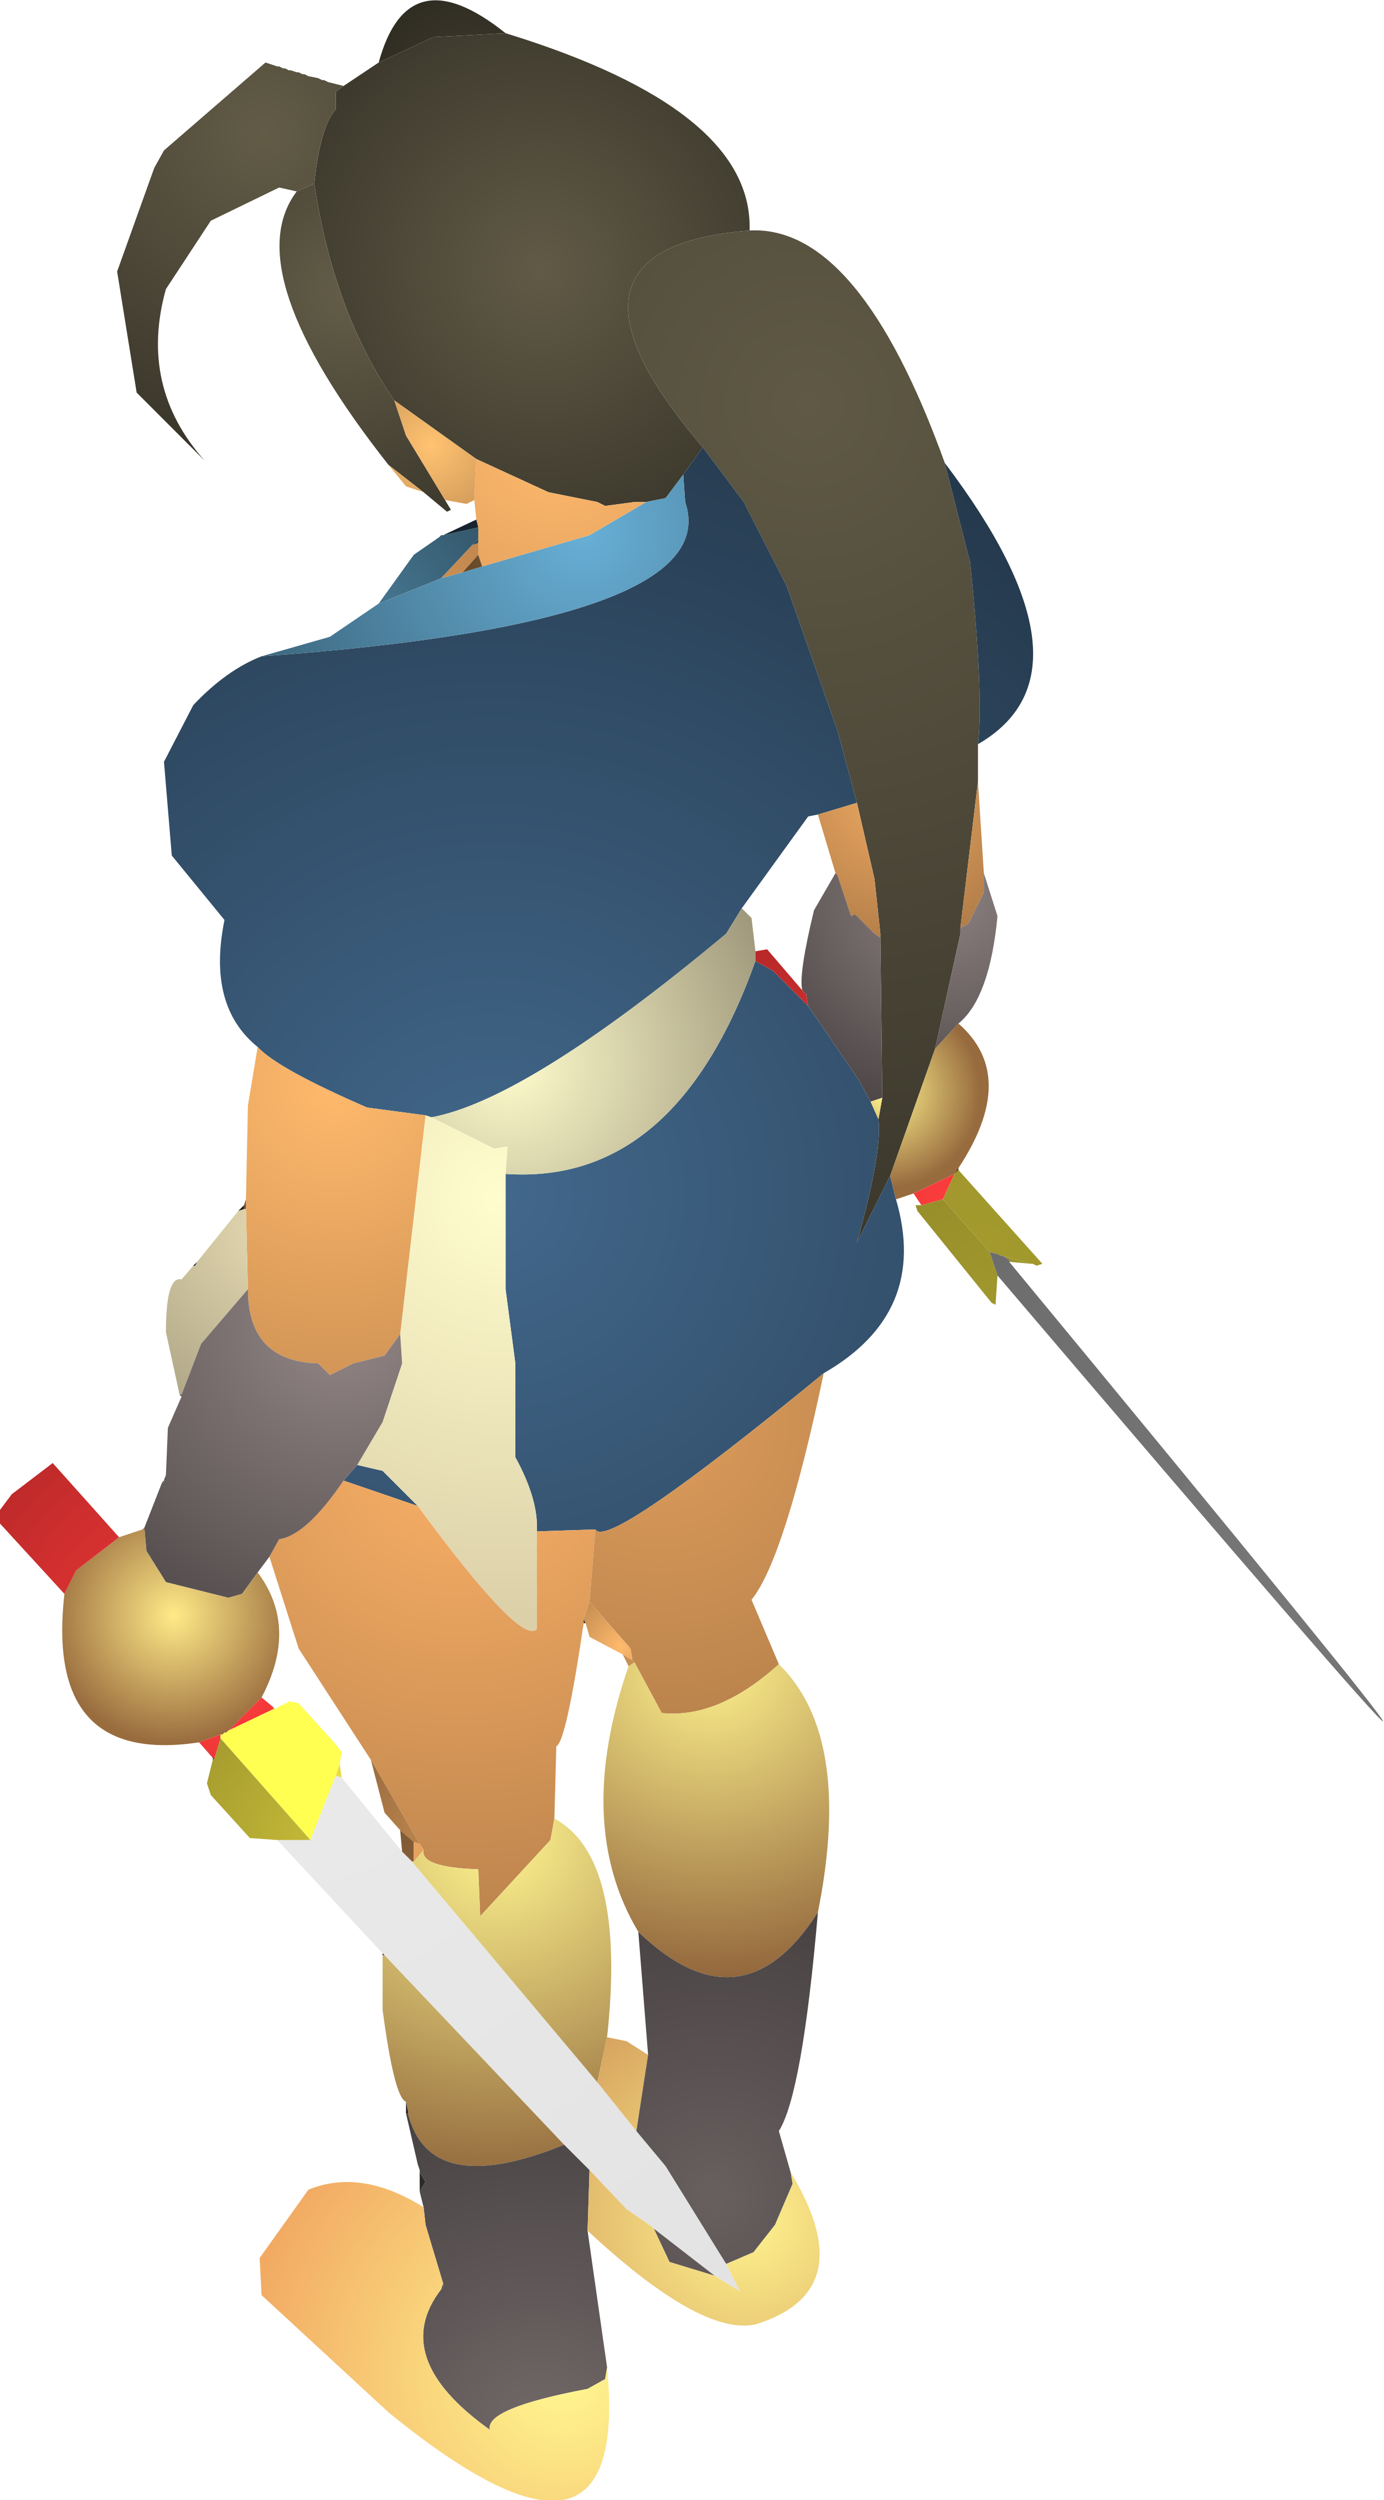 <?xml version="1.0" encoding="UTF-8" standalone="no"?>
<svg xmlns:ffdec="https://www.free-decompiler.com/flash" xmlns:xlink="http://www.w3.org/1999/xlink" ffdec:objectType="shape" height="64.0px" width="35.45px" xmlns="http://www.w3.org/2000/svg">
  <g transform="matrix(1.0, 0.0, 0.0, 1.0, 14.3, 57.0)">
    <path d="M-4.6 -55.4 Q-3.85 -58.15 -1.35 -56.15 L-3.2 -56.05 -4.6 -55.4" fill="url(#gradient0)" fill-rule="evenodd" stroke="none"/>
    <path d="M-5.5 -54.8 L-4.6 -55.4 -3.2 -56.05 -1.35 -56.15 Q5.0 -54.2 4.9 -51.1 -0.65 -50.65 3.7 -45.55 L3.2 -44.85 2.75 -44.25 2.25 -44.15 1.95 -44.15 1.2 -44.05 1.0 -44.15 -0.25 -44.4 -2.1 -45.25 -4.2 -46.75 Q-5.75 -49.0 -6.25 -52.3 -6.1 -53.75 -5.7 -54.2 L-5.7 -54.65 -5.5 -54.8" fill="url(#gradient1)" fill-rule="evenodd" stroke="none"/>
    <path d="M4.9 -51.1 Q7.7 -51.25 9.9 -45.15 L10.55 -42.6 Q10.9 -39.15 10.75 -37.95 L10.75 -37.0 10.3 -33.25 10.3 -33.1 9.65 -30.15 8.5 -26.9 7.65 -25.2 Q8.3 -27.5 8.2 -28.35 L8.3 -28.9 8.25 -33.0 8.25 -33.1 8.1 -34.5 7.65 -36.45 7.15 -38.3 5.85 -42.0 4.75 -44.15 3.7 -45.55 Q-0.65 -50.65 4.9 -51.1" fill="url(#gradient2)" fill-rule="evenodd" stroke="none"/>
    <path d="M9.9 -45.15 Q13.95 -39.8 10.75 -37.95 10.9 -39.15 10.55 -42.6 L9.9 -45.15 M8.65 -26.3 Q9.5 -23.4 6.8 -21.85 1.25 -17.3 0.95 -17.85 L-0.55 -17.8 Q-0.5 -18.6 -1.1 -19.7 L-1.1 -22.1 -1.35 -24.0 -1.35 -26.95 Q3.0 -26.65 5.05 -32.4 L5.5 -32.15 6.4 -31.25 7.7 -29.35 8.0 -28.8 8.2 -28.35 Q8.3 -27.5 7.65 -25.2 L8.5 -26.9 8.65 -26.3 M-7.7 -30.2 Q-9.0 -31.25 -8.55 -33.45 L-9.9 -35.1 -10.1 -37.5 -9.35 -38.95 Q-8.5 -39.85 -7.6 -40.2 4.3 -41.05 3.25 -44.15 L3.2 -44.85 3.7 -45.55 4.75 -44.15 5.85 -42.0 7.15 -38.3 7.65 -36.45 6.65 -36.15 6.4 -36.1 4.7 -33.75 4.3 -33.1 Q-0.8 -28.85 -3.25 -28.4 L-3.4 -28.45 -4.9 -28.65 Q-7.2 -29.65 -7.7 -30.2 M-4.2 -35.2 L-2.2 -35.3 -4.2 -35.2 M-5.15 -19.5 L-4.5 -19.35 -3.6 -18.45 -5.5 -19.1 -5.15 -19.5" fill="url(#gradient3)" fill-rule="evenodd" stroke="none"/>
    <path d="M-6.7 -52.1 L-7.15 -52.2 -8.9 -51.35 -10.05 -49.6 Q-10.75 -47.1 -9.05 -45.2 L-10.8 -46.95 -11.3 -50.05 -10.35 -52.7 -10.1 -53.15 -7.5 -55.4 -7.2 -55.3 -7.15 -55.3 -7.05 -55.25 -7.0 -55.25 -6.9 -55.2 -6.85 -55.2 -6.7 -55.15 -6.65 -55.15 -6.55 -55.1 -6.5 -55.1 -6.4 -55.05 -6.15 -55.0 -6.05 -54.95 -6.0 -54.95 -5.9 -54.9 -5.5 -54.8 -5.7 -54.65 -5.7 -54.2 Q-6.1 -53.75 -6.25 -52.3 L-6.7 -52.1" fill="url(#gradient4)" fill-rule="evenodd" stroke="none"/>
    <path d="M-2.9 -44.2 L-2.75 -43.95 -2.85 -43.9 -3.45 -44.4 -4.35 -45.1 Q-8.25 -50.05 -6.7 -52.1 L-6.25 -52.3 Q-5.75 -49.0 -4.2 -46.75 L-3.9 -45.85 -2.9 -44.2" fill="url(#gradient5)" fill-rule="evenodd" stroke="none"/>
    <path d="M-2.15 -44.2 L-2.35 -44.1 -2.9 -44.2 -3.9 -45.85 -4.2 -46.75 -2.1 -45.25 -2.15 -44.2 M-3.45 -44.4 L-3.9 -44.55 -4.35 -45.1 -3.45 -44.4" fill="url(#gradient6)" fill-rule="evenodd" stroke="none"/>
    <path d="M-7.6 -40.2 L-5.85 -40.7 -4.6 -41.55 -3.0 -42.2 -2.45 -42.35 -1.95 -42.5 0.8 -43.3 2.25 -44.15 2.75 -44.25 3.2 -44.85 3.25 -44.15 Q4.3 -41.05 -7.6 -40.2" fill="url(#gradient7)" fill-rule="evenodd" stroke="none"/>
    <path d="M-2.1 -43.7 L-2.15 -44.2 -2.1 -45.25 -0.25 -44.4 1.0 -44.15 1.2 -44.05 1.95 -44.15 2.25 -44.15 0.8 -43.3 -1.95 -42.5 -2.05 -42.8 -2.05 -43.1 -2.05 -43.2 -2.05 -43.5 -2.1 -43.7" fill="url(#gradient8)" fill-rule="evenodd" stroke="none"/>
    <path d="M-4.6 -41.55 L-3.7 -42.8 -3.05 -43.25 -3.0 -43.3 -2.95 -43.3 -2.05 -43.5 -2.05 -43.2 -2.2 -43.05 -3.0 -42.2 -4.6 -41.55" fill="url(#gradient9)" fill-rule="evenodd" stroke="none"/>
    <path d="M-2.05 -42.8 L-2.45 -42.35 -3.0 -42.2 -2.2 -43.05 -2.05 -43.1 -2.05 -42.8" fill="url(#gradient10)" fill-rule="evenodd" stroke="none"/>
    <path d="M-2.05 -42.8 L-1.95 -42.5 -2.45 -42.35 -2.05 -42.8" fill="url(#gradient11)" fill-rule="evenodd" stroke="none"/>
    <path d="M10.75 -37.0 L10.9 -34.65 10.9 -34.15 10.5 -33.35 10.3 -33.25 10.75 -37.0 M7.65 -36.45 L8.1 -34.5 8.25 -33.1 8.25 -33.0 8.1 -33.1 7.6 -33.6 7.5 -33.55 7.15 -34.6 7.1 -34.65 6.65 -36.15 7.65 -36.45" fill="url(#gradient12)" fill-rule="evenodd" stroke="none"/>
    <path d="M-3.25 -28.4 Q-0.8 -28.85 4.3 -33.1 L4.7 -33.75 4.95 -33.5 5.05 -32.65 5.05 -32.4 Q3.0 -26.65 -1.35 -26.95 L-1.3 -27.65 -1.65 -27.6 -3.25 -28.4" fill="url(#gradient13)" fill-rule="evenodd" stroke="none"/>
    <path d="M-3.25 -28.4 L-1.65 -27.6 -1.3 -27.65 -1.35 -26.95 -1.35 -24.0 -1.1 -22.1 -1.1 -19.7 Q-0.5 -18.6 -0.55 -17.8 L-0.55 -15.3 Q-0.95 -14.85 -3.6 -18.45 L-4.5 -19.35 -5.15 -19.5 -4.5 -20.6 -4.0 -22.1 -4.05 -22.85 -3.4 -28.45 -3.25 -28.4" fill="url(#gradient14)" fill-rule="evenodd" stroke="none"/>
    <path d="M-8.0 -26.3 L-7.95 -28.7 -7.7 -30.2 Q-7.2 -29.65 -4.9 -28.65 L-3.4 -28.45 -4.05 -22.85 -4.45 -22.3 -5.25 -22.1 -5.85 -21.8 -6.15 -22.1 Q-7.95 -22.15 -7.95 -24.0 L-8.0 -26.05 -8.0 -26.3" fill="url(#gradient15)" fill-rule="evenodd" stroke="none"/>
    <path d="M-2.95 -43.3 L-2.1 -43.7 -2.05 -43.5 -2.95 -43.3" fill="url(#gradient16)" fill-rule="evenodd" stroke="none"/>
    <path d="M-2.05 -43.1 L-2.2 -43.05 -2.05 -43.2 -2.05 -43.1" fill="url(#gradient17)" fill-rule="evenodd" stroke="none"/>
    <path d="M10.9 -34.65 L11.25 -33.55 Q11.05 -31.45 10.25 -30.8 L9.65 -30.15 10.3 -33.1 10.3 -33.25 10.5 -33.35 10.9 -34.15 10.9 -34.65 M8.25 -33.0 L8.3 -28.9 8.0 -28.8 7.7 -29.35 6.4 -31.25 6.35 -31.55 6.25 -31.65 Q6.15 -32.05 6.55 -33.7 L7.1 -34.65 7.15 -34.6 7.5 -33.55 7.6 -33.6 8.1 -33.1 8.25 -33.0" fill="url(#gradient18)" fill-rule="evenodd" stroke="none"/>
    <path d="M10.25 -30.8 Q11.8 -29.45 10.25 -27.1 L10.15 -26.95 9.1 -26.45 8.65 -26.3 8.5 -26.9 9.65 -30.15 10.25 -30.8 M8.3 -28.9 L8.2 -28.35 8.0 -28.8 8.3 -28.9" fill="url(#gradient19)" fill-rule="evenodd" stroke="none"/>
    <path d="M7.1 -34.65 L7.15 -34.6 7.1 -34.65" fill="url(#gradient20)" fill-rule="evenodd" stroke="none"/>
    <path d="M9.3 -26.15 L9.1 -26.45 10.15 -26.95 9.85 -26.3 9.3 -26.15 M5.05 -32.4 L5.05 -32.65 5.35 -32.7 6.25 -31.65 6.35 -31.55 6.4 -31.25 5.5 -32.15 5.05 -32.4" fill="url(#gradient21)" fill-rule="evenodd" stroke="none"/>
    <path d="M-4.2 -35.2 L-2.2 -35.3 -4.2 -35.2" fill="url(#gradient22)" fill-rule="evenodd" stroke="none"/>
    <path d="M-8.05 -26.15 L-8.0 -26.3 -8.0 -26.05 -8.05 -26.05 -8.05 -26.15" fill="url(#gradient23)" fill-rule="evenodd" stroke="none"/>
    <path d="M-9.35 -24.6 L-9.25 -24.7 -9.3 -24.6 -9.35 -24.6 M-8.2 -26.0 L-8.05 -26.15 -8.05 -26.05 -8.2 -26.0" fill="url(#gradient24)" fill-rule="evenodd" stroke="none"/>
    <path d="M-9.7 -21.3 L-10.05 -22.9 Q-10.05 -24.35 -9.65 -24.25 L-9.35 -24.6 -9.3 -24.6 -9.25 -24.7 -8.2 -26.0 -8.05 -26.05 -8.0 -26.05 -7.95 -24.0 -9.15 -22.6 -9.65 -21.3 -9.7 -21.3" fill="url(#gradient25)" fill-rule="evenodd" stroke="none"/>
    <path d="M10.25 -27.1 L10.25 -27.05 10.15 -26.95 10.25 -27.1" fill="url(#gradient26)" fill-rule="evenodd" stroke="none"/>
    <path d="M10.25 -27.05 L12.4 -24.65 12.25 -24.6 12.15 -24.65 12.1 -24.65 11.4 -24.85 11.35 -24.85 11.25 -24.9 11.05 -24.95 9.85 -26.3 10.15 -26.95 10.25 -27.05" fill="url(#gradient27)" fill-rule="evenodd" stroke="none"/>
    <path d="M-3.6 -18.45 Q-0.95 -14.85 -0.55 -15.3 L-0.55 -17.8 0.95 -17.85 0.8 -16.0 0.65 -15.55 0.65 -15.45 Q0.2 -12.4 -0.05 -12.3 L-0.1 -10.45 -0.2 -9.9 -2.0 -7.95 -2.05 -9.15 Q-3.55 -9.2 -3.45 -9.65 L-3.55 -9.8 -4.8 -11.95 -6.65 -14.8 -7.4 -17.15 -7.15 -17.6 Q-6.45 -17.7 -5.5 -19.1 L-3.6 -18.45" fill="url(#gradient28)" fill-rule="evenodd" stroke="none"/>
    <path d="M6.8 -21.85 Q5.8 -17.1 4.95 -16.05 L5.65 -14.4 Q4.1 -13.0 2.65 -13.15 L1.95 -14.45 1.9 -14.5 1.85 -14.8 0.8 -16.0 0.95 -17.85 Q1.25 -17.3 6.8 -21.85" fill="url(#gradient29)" fill-rule="evenodd" stroke="none"/>
    <path d="M0.8 -16.0 L1.85 -14.8 1.9 -14.5 1.65 -14.65 0.8 -15.1 0.7 -15.45 0.65 -15.55 0.8 -16.0" fill="url(#gradient30)" fill-rule="evenodd" stroke="none"/>
    <path d="M0.65 -15.55 L0.7 -15.45 0.65 -15.45 0.65 -15.55" fill="url(#gradient31)" fill-rule="evenodd" stroke="none"/>
    <path d="M12.1 -24.65 L11.55 -24.7 11.55 -24.75 11.4 -24.85 12.1 -24.65 M11.25 -24.35 L11.2 -23.6 11.1 -23.65 9.2 -26.0 9.15 -26.15 9.3 -26.15 9.85 -26.3 11.05 -24.95 11.25 -24.35" fill="url(#gradient32)" fill-rule="evenodd" stroke="none"/>
    <path d="M11.55 -24.7 Q30.85 -1.35 11.25 -24.35 L11.05 -24.95 11.25 -24.9 11.35 -24.85 11.4 -24.85 11.55 -24.75 11.55 -24.7" fill="url(#gradient33)" fill-rule="evenodd" stroke="none"/>
    <path d="M-10.15 -19.05 L-10.1 -19.1 -10.05 -19.25 -10.05 -19.1 -10.1 -19.1 -10.1 -19.05 -10.15 -19.05 M-9.65 -21.25 L-9.7 -21.3 -9.65 -21.3 -9.65 -21.25" fill="url(#gradient34)" fill-rule="evenodd" stroke="none"/>
    <path d="M-10.6 -17.9 L-10.15 -19.05 -10.1 -19.05 -10.1 -19.1 -10.05 -19.1 -10.05 -19.25 -10.0 -20.45 -9.65 -21.25 -9.65 -21.3 -9.15 -22.6 -7.95 -24.0 Q-7.95 -22.15 -6.15 -22.1 L-5.85 -21.8 -5.25 -22.1 -4.45 -22.3 -4.05 -22.85 -4.0 -22.1 -4.5 -20.6 -5.15 -19.5 -5.5 -19.1 Q-6.45 -17.7 -7.15 -17.6 L-7.4 -17.15 -7.7 -16.75 -8.1 -16.2 -8.45 -16.1 -10.05 -16.5 -10.55 -17.3 -10.6 -17.85 -10.6 -17.9" fill="url(#gradient35)" fill-rule="evenodd" stroke="none"/>
    <path d="M-9.2 -12.4 Q-13.15 -11.8 -12.65 -16.2 L-12.35 -16.8 -11.25 -17.65 -10.65 -17.85 -10.6 -17.85 -10.55 -17.3 -10.05 -16.5 -8.45 -16.1 -8.1 -16.2 -7.7 -16.75 Q-6.65 -15.35 -7.6 -13.55 L-8.45 -12.7 -8.5 -12.65 -8.55 -12.65 -8.6 -12.6 -8.65 -12.6 -9.2 -12.4" fill="url(#gradient36)" fill-rule="evenodd" stroke="none"/>
    <path d="M-10.65 -17.85 L-10.6 -17.9 -10.6 -17.85 -10.65 -17.85" fill="url(#gradient37)" fill-rule="evenodd" stroke="none"/>
    <path d="M5.65 -14.4 Q7.55 -12.55 6.65 -8.05 4.7 -5.0 2.05 -7.55 0.4 -10.3 1.8 -14.35 L1.95 -14.45 2.65 -13.15 Q4.1 -13.0 5.65 -14.4" fill="url(#gradient38)" fill-rule="evenodd" stroke="none"/>
    <path d="M1.65 -14.65 L1.9 -14.5 1.95 -14.45 1.8 -14.35 1.65 -14.65" fill="url(#gradient39)" fill-rule="evenodd" stroke="none"/>
    <path d="M-8.85 -12.0 L-9.2 -12.4 -8.65 -12.6 -8.65 -12.5 -8.8 -12.0 -8.85 -12.0 M-12.65 -16.2 L-14.3 -18.0 -14.3 -18.35 -14.0 -18.75 -12.95 -19.55 -11.25 -17.65 -12.35 -16.8 -12.65 -16.2 M-7.3 -13.25 L-8.45 -12.7 -7.6 -13.55 -7.3 -13.3 -7.3 -13.25" fill="url(#gradient40)" fill-rule="evenodd" stroke="none"/>
    <path d="M-4.05 -10.15 L-4.45 -10.6 -4.8 -11.95 -3.55 -9.8 -3.7 -9.85 -4.05 -10.15" fill="url(#gradient41)" fill-rule="evenodd" stroke="none"/>
    <path d="M-3.7 -9.35 L-3.75 -9.35 -4.0 -9.6 -4.05 -10.15 -3.7 -9.85 -3.7 -9.35" fill="url(#gradient42)" fill-rule="evenodd" stroke="none"/>
    <path d="M-4.5 -7.0 L-7.2 -9.9 -6.35 -9.9 -5.7 -11.55 -5.55 -11.5 -4.0 -9.6 -3.75 -9.35 1.0 -3.7 2.0 -2.45 2.75 -1.55 4.3 0.95 4.65 1.65 4.0 1.25 2.45 0.05 2.4 0.0 1.75 -0.45 0.8 -1.45 0.15 -2.1 -4.45 -6.95 -4.5 -7.0" fill="url(#gradient43)" fill-rule="evenodd" stroke="none"/>
    <path d="M-5.7 -11.55 L-5.6 -11.85 -5.55 -11.5 -5.7 -11.55" fill="url(#gradient44)" fill-rule="evenodd" stroke="none"/>
    <path d="M-7.25 -13.25 L-7.1 -13.35 -7.05 -13.35 -7.0 -13.4 -6.95 -13.4 -6.9 -13.45 -6.65 -13.4 -5.7 -12.35 -5.55 -12.15 -5.6 -11.85 -5.7 -11.55 -6.35 -9.9 -8.65 -12.5 -8.65 -12.6 -8.6 -12.6 -8.55 -12.65 -8.5 -12.65 -8.45 -12.7 -7.3 -13.25 -7.25 -13.25" fill="url(#gradient45)" fill-rule="evenodd" stroke="none"/>
    <path d="M-7.25 -13.25 L-7.3 -13.25 -7.3 -13.3 -7.25 -13.25" fill="url(#gradient46)" fill-rule="evenodd" stroke="none"/>
    <path d="M-8.85 -11.95 L-8.85 -12.0 -8.8 -12.0 -8.85 -11.95" fill="url(#gradient47)" fill-rule="evenodd" stroke="none"/>
    <path d="M-7.2 -9.9 L-7.9 -9.95 -8.9 -11.05 -9.0 -11.35 -8.85 -11.95 -8.8 -12.0 -8.65 -12.5 -6.35 -9.9 -7.2 -9.9" fill="url(#gradient48)" fill-rule="evenodd" stroke="none"/>
    <path d="M-4.5 -6.95 L-4.5 -7.0 -4.45 -6.95 -4.5 -6.95" fill="url(#gradient49)" fill-rule="evenodd" stroke="none"/>
    <path d="M-3.9 -3.2 Q-4.2 -3.3 -4.5 -5.55 L-4.5 -6.95 -4.45 -6.95 0.15 -2.1 Q-3.3 -0.7 -3.85 -2.9 L-3.85 -2.95 -3.9 -3.2 M1.25 -4.85 L1.0 -3.7 -3.75 -9.35 -3.7 -9.35 -3.45 -9.65 Q-3.55 -9.2 -2.05 -9.15 L-2.0 -7.95 -0.2 -9.9 -0.1 -10.45 Q1.75 -9.45 1.25 -4.85" fill="url(#gradient50)" fill-rule="evenodd" stroke="none"/>
    <path d="M-3.55 -0.9 L-3.55 -1.4 -3.4 -1.15 -3.55 -0.9 M-3.9 -2.9 L-3.9 -3.2 -3.85 -2.95 -3.85 -2.9 -3.9 -2.9 M-2.95 1.45 L-2.95 1.55 -3.0 1.6 -2.95 1.45" fill="url(#gradient51)" fill-rule="evenodd" stroke="none"/>
    <path d="M0.75 0.1 L1.25 3.6 1.2 3.9 0.75 4.15 Q-1.9 4.65 -1.75 5.2 -4.35 3.35 -3.0 1.6 L-2.95 1.55 -2.95 1.45 -3.4 -0.05 -3.45 -0.5 -3.55 -0.9 -3.4 -1.15 -3.55 -1.4 -3.55 -1.45 -3.6 -1.6 -3.9 -2.9 -3.85 -2.9 Q-3.3 -0.7 0.15 -2.1 L0.8 -1.45 0.75 0.1" fill="url(#gradient52)" fill-rule="evenodd" stroke="none"/>
    <path d="M-3.45 -9.65 L-3.7 -9.35 -3.7 -9.85 -3.55 -9.8 -3.45 -9.65" fill="url(#gradient53)" fill-rule="evenodd" stroke="none"/>
    <path d="M5.95 -1.4 Q7.8 1.65 5.05 2.5 3.65 2.8 0.75 0.1 L0.8 -1.45 1.75 -0.45 2.4 0.0 2.45 0.05 2.85 0.9 4.0 1.25 4.65 1.65 4.3 0.95 5.0 0.65 5.55 -0.05 6.0 -1.1 5.95 -1.4 M2.3 -4.4 L2.0 -2.45 1.0 -3.7 1.25 -4.85 1.75 -4.75 2.3 -4.4" fill="url(#gradient54)" fill-rule="evenodd" stroke="none"/>
    <path d="M6.65 -8.05 Q6.25 -3.4 5.65 -2.45 L5.95 -1.4 6.0 -1.1 5.55 -0.05 5.0 0.65 4.3 0.95 2.75 -1.55 2.0 -2.45 2.3 -4.4 2.05 -7.55 Q4.7 -5.0 6.65 -8.05 M2.45 0.05 L4.0 1.25 2.85 0.9 2.45 0.05" fill="url(#gradient55)" fill-rule="evenodd" stroke="none"/>
    <path d="M-3.85 -2.9 L-3.85 -2.95 -3.85 -2.9" fill="url(#gradient56)" fill-rule="evenodd" stroke="none"/>
    <path d="M1.25 3.6 Q1.85 9.8 -4.35 4.75 L-7.6 1.75 -7.65 0.8 -6.4 -0.95 Q-5.05 -1.5 -3.45 -0.5 L-3.4 -0.05 -2.95 1.45 -3.0 1.6 Q-4.35 3.35 -1.75 5.2 -1.9 4.65 0.75 4.15 L1.2 3.9 1.25 3.6" fill="url(#gradient57)" fill-rule="evenodd" stroke="none"/>
  </g>
  <defs>
    <radialGradient cx="0" cy="0" gradientTransform="matrix(0.003, 0.0, 0.0, 0.003, -2.4, -54.8)" gradientUnits="userSpaceOnUse" id="gradient0" r="819.2" spreadMethod="pad">
      <stop offset="0.0" stop-color="#3f3b2e"/>
      <stop offset="1.0" stop-color="#2f2c22"/>
    </radialGradient>
    <radialGradient cx="0" cy="0" gradientTransform="matrix(0.009, 0.0, 0.0, 0.009, -0.45, -50.1)" gradientUnits="userSpaceOnUse" id="gradient1" r="819.2" spreadMethod="pad">
      <stop offset="0.0" stop-color="#615a46"/>
      <stop offset="1.0" stop-color="#3a372b"/>
    </radialGradient>
    <radialGradient cx="0" cy="0" gradientTransform="matrix(0.026, 0.0, 0.0, 0.026, 6.4, -46.65)" gradientUnits="userSpaceOnUse" id="gradient2" r="819.2" spreadMethod="pad">
      <stop offset="0.0" stop-color="#5f5945"/>
      <stop offset="1.0" stop-color="#3c382c"/>
    </radialGradient>
    <radialGradient cx="0" cy="0" gradientTransform="matrix(0.027, 0.0, 0.0, 0.027, -1.7, -26.45)" gradientUnits="userSpaceOnUse" id="gradient3" r="819.2" spreadMethod="pad">
      <stop offset="0.0" stop-color="#42688c"/>
      <stop offset="1.0" stop-color="#24384b"/>
    </radialGradient>
    <radialGradient cx="0" cy="0" gradientTransform="matrix(0.01, 0.0, 0.0, 0.01, -7.55, -53.6)" gradientUnits="userSpaceOnUse" id="gradient4" r="819.2" spreadMethod="pad">
      <stop offset="0.0" stop-color="#625c47"/>
      <stop offset="1.0" stop-color="#3a362a"/>
    </radialGradient>
    <radialGradient cx="0" cy="0" gradientTransform="matrix(0.007, 0.0, 0.0, 0.007, -5.4, -49.5)" gradientUnits="userSpaceOnUse" id="gradient5" r="819.2" spreadMethod="pad">
      <stop offset="0.0" stop-color="#635d48"/>
      <stop offset="1.0" stop-color="#3f3b2e"/>
    </radialGradient>
    <radialGradient cx="0" cy="0" gradientTransform="matrix(0.004, 0.0, 0.0, 0.004, -3.25, -45.6)" gradientUnits="userSpaceOnUse" id="gradient6" r="819.2" spreadMethod="pad">
      <stop offset="0.0" stop-color="#ffc371"/>
      <stop offset="1.0" stop-color="#b37f4a"/>
    </radialGradient>
    <radialGradient cx="0" cy="0" gradientTransform="matrix(0.011, 0.0, 0.0, 0.011, 0.65, -43.35)" gradientUnits="userSpaceOnUse" id="gradient7" r="819.2" spreadMethod="pad">
      <stop offset="0.0" stop-color="#68afd6"/>
      <stop offset="1.0" stop-color="#3c667d"/>
    </radialGradient>
    <radialGradient cx="0" cy="0" gradientTransform="matrix(0.006, 0.0, 0.0, 0.006, -0.05, -45.9)" gradientUnits="userSpaceOnUse" id="gradient8" r="819.2" spreadMethod="pad">
      <stop offset="0.0" stop-color="#ffbb6d"/>
      <stop offset="1.0" stop-color="#e4a15e"/>
    </radialGradient>
    <radialGradient cx="0" cy="0" gradientTransform="matrix(0.004, 0.0, 0.0, 0.004, -4.35, -41.75)" gradientUnits="userSpaceOnUse" id="gradient9" r="819.2" spreadMethod="pad">
      <stop offset="0.0" stop-color="#44738d"/>
      <stop offset="1.0" stop-color="#325467"/>
    </radialGradient>
    <radialGradient cx="0" cy="0" gradientTransform="matrix(0.003, 0.0, 0.0, 0.003, -3.3, -41.35)" gradientUnits="userSpaceOnUse" id="gradient10" r="819.2" spreadMethod="pad">
      <stop offset="0.0" stop-color="#d09355"/>
      <stop offset="1.0" stop-color="#bd854e"/>
    </radialGradient>
    <radialGradient cx="0" cy="0" gradientTransform="matrix(0.002, 0.0, 0.0, 0.002, -1.05, -42.65)" gradientUnits="userSpaceOnUse" id="gradient11" r="819.2" spreadMethod="pad">
      <stop offset="0.0" stop-color="#7a5632"/>
      <stop offset="1.0" stop-color="#624628"/>
    </radialGradient>
    <radialGradient cx="0" cy="0" gradientTransform="matrix(0.006, 0.0, 0.0, 0.006, 8.5, -36.55)" gradientUnits="userSpaceOnUse" id="gradient12" r="819.2" spreadMethod="pad">
      <stop offset="0.0" stop-color="#eca761"/>
      <stop offset="1.0" stop-color="#a07141"/>
    </radialGradient>
    <radialGradient cx="0" cy="0" gradientTransform="matrix(0.009, 0.0, 0.0, 0.009, -1.3, -29.8)" gradientUnits="userSpaceOnUse" id="gradient13" r="819.2" spreadMethod="pad">
      <stop offset="0.0" stop-color="#fffdcd"/>
      <stop offset="1.0" stop-color="#9e967a"/>
    </radialGradient>
    <radialGradient cx="0" cy="0" gradientTransform="matrix(0.013, 0.0, 0.0, 0.013, -1.5, -26.35)" gradientUnits="userSpaceOnUse" id="gradient14" r="819.2" spreadMethod="pad">
      <stop offset="0.0" stop-color="#fffdcd"/>
      <stop offset="1.0" stop-color="#dcd0a9"/>
    </radialGradient>
    <radialGradient cx="0" cy="0" gradientTransform="matrix(0.01, 0.0, 0.0, 0.01, -5.75, -29.2)" gradientUnits="userSpaceOnUse" id="gradient15" r="819.2" spreadMethod="pad">
      <stop offset="0.0" stop-color="#ffb96c"/>
      <stop offset="1.0" stop-color="#ce9254"/>
    </radialGradient>
    <radialGradient cx="0" cy="0" gradientTransform="matrix(0.002, 0.0, 0.0, 0.002, -2.1, -43.55)" gradientUnits="userSpaceOnUse" id="gradient16" r="819.2" spreadMethod="pad">
      <stop offset="0.0" stop-color="#172430"/>
      <stop offset="1.0" stop-color="#141f2a"/>
    </radialGradient>
    <radialGradient cx="0" cy="0" gradientTransform="matrix(0.002, 0.0, 0.0, 0.002, -2.3, -43.1)" gradientUnits="userSpaceOnUse" id="gradient17" r="819.2" spreadMethod="pad">
      <stop offset="0.0" stop-color="#2e4d5f"/>
      <stop offset="1.0" stop-color="#2b4958"/>
    </radialGradient>
    <radialGradient cx="0" cy="0" gradientTransform="matrix(0.008, 0.0, 0.0, 0.008, 9.95, -34.1)" gradientUnits="userSpaceOnUse" id="gradient18" r="819.2" spreadMethod="pad">
      <stop offset="0.0" stop-color="#8d8181"/>
      <stop offset="1.0" stop-color="#433d3d"/>
    </radialGradient>
    <radialGradient cx="0" cy="0" gradientTransform="matrix(0.003, 0.0, 0.0, 0.003, 8.35, -29.05)" gradientUnits="userSpaceOnUse" id="gradient19" r="819.2" spreadMethod="pad">
      <stop offset="0.0" stop-color="#fff28d"/>
      <stop offset="1.0" stop-color="#976b3e"/>
    </radialGradient>
    <radialGradient cx="0" cy="0" gradientTransform="matrix(0.004, 0.0, 0.0, 0.004, 7.2, -35.0)" gradientUnits="userSpaceOnUse" id="gradient20" r="819.2" spreadMethod="pad">
      <stop offset="0.0" stop-color="#261b10"/>
      <stop offset="1.0" stop-color="#261b10"/>
    </radialGradient>
    <radialGradient cx="0" cy="0" gradientTransform="matrix(0.01, 0.0, 0.0, 0.01, 10.2, -26.0)" gradientUnits="userSpaceOnUse" id="gradient21" r="819.2" spreadMethod="pad">
      <stop offset="0.0" stop-color="#ff3d3d"/>
      <stop offset="1.0" stop-color="#b92929"/>
    </radialGradient>
    <radialGradient cx="0" cy="0" gradientTransform="matrix(0.002, 0.0, 0.0, 0.002, -3.35, -34.85)" gradientUnits="userSpaceOnUse" id="gradient22" r="819.2" spreadMethod="pad">
      <stop offset="0.0" stop-color="#385776"/>
      <stop offset="1.0" stop-color="#385775"/>
    </radialGradient>
    <radialGradient cx="0" cy="0" gradientTransform="matrix(0.01, 0.0, 0.0, 0.01, -7.75, -30.2)" gradientUnits="userSpaceOnUse" id="gradient23" r="819.2" spreadMethod="pad">
      <stop offset="0.0" stop-color="#c48a50"/>
      <stop offset="1.0" stop-color="#261b10"/>
    </radialGradient>
    <radialGradient cx="0" cy="0" gradientTransform="matrix(0.005, 0.0, 0.0, 0.005, -10.0, -24.0)" gradientUnits="userSpaceOnUse" id="gradient24" r="819.2" spreadMethod="pad">
      <stop offset="0.0" stop-color="#1f1e18"/>
      <stop offset="1.0" stop-color="#1f1e18"/>
    </radialGradient>
    <radialGradient cx="0" cy="0" gradientTransform="matrix(0.007, 0.0, 0.0, 0.007, -7.15, -25.5)" gradientUnits="userSpaceOnUse" id="gradient25" r="819.2" spreadMethod="pad">
      <stop offset="0.0" stop-color="#e6dbb2"/>
      <stop offset="1.0" stop-color="#a89f81"/>
    </radialGradient>
    <radialGradient cx="0" cy="0" gradientTransform="matrix(0.001, 0.0, 0.0, 0.001, 10.15, -26.15)" gradientUnits="userSpaceOnUse" id="gradient26" r="819.2" spreadMethod="pad">
      <stop offset="0.0" stop-color="#222009"/>
      <stop offset="1.0" stop-color="#222009"/>
    </radialGradient>
    <radialGradient cx="0" cy="0" gradientTransform="matrix(0.003, 0.0, 0.0, 0.003, 10.95, -25.05)" gradientUnits="userSpaceOnUse" id="gradient27" r="819.2" spreadMethod="pad">
      <stop offset="0.0" stop-color="#a3992d"/>
      <stop offset="1.0" stop-color="#a1982d"/>
    </radialGradient>
    <radialGradient cx="0" cy="0" gradientTransform="matrix(0.016, 0.0, 0.0, 0.016, -2.55, -20.05)" gradientUnits="userSpaceOnUse" id="gradient28" r="819.2" spreadMethod="pad">
      <stop offset="0.0" stop-color="#fbb167"/>
      <stop offset="1.0" stop-color="#b8814b"/>
    </radialGradient>
    <radialGradient cx="0" cy="0" gradientTransform="matrix(0.01, 0.0, 0.0, 0.01, 2.6, -20.65)" gradientUnits="userSpaceOnUse" id="gradient29" r="819.2" spreadMethod="pad">
      <stop offset="0.0" stop-color="#dd9c5b"/>
      <stop offset="1.0" stop-color="#b8824b"/>
    </radialGradient>
    <radialGradient cx="0" cy="0" gradientTransform="matrix(0.003, 0.0, 0.0, 0.003, 1.6, -14.85)" gradientUnits="userSpaceOnUse" id="gradient30" r="819.2" spreadMethod="pad">
      <stop offset="0.0" stop-color="#ffba6c"/>
      <stop offset="1.0" stop-color="#986b3e"/>
    </radialGradient>
    <radialGradient cx="0" cy="0" gradientTransform="matrix(0.003, 0.0, 0.0, 0.003, 2.0, -14.5)" gradientUnits="userSpaceOnUse" id="gradient31" r="819.2" spreadMethod="pad">
      <stop offset="0.0" stop-color="#573e24"/>
      <stop offset="1.0" stop-color="#261b10"/>
    </radialGradient>
    <radialGradient cx="0" cy="0" gradientTransform="matrix(0.004, 0.0, 0.0, 0.004, 11.15, -23.7)" gradientUnits="userSpaceOnUse" id="gradient32" r="819.2" spreadMethod="pad">
      <stop offset="0.0" stop-color="#a0972d"/>
      <stop offset="1.0" stop-color="#978e2a"/>
    </radialGradient>
    <radialGradient cx="0" cy="0" gradientTransform="matrix(0.016, 0.0, 0.0, 0.016, 18.85, -15.9)" gradientUnits="userSpaceOnUse" id="gradient33" r="819.2" spreadMethod="pad">
      <stop offset="0.0" stop-color="#777777"/>
      <stop offset="1.0" stop-color="#6c6c6c"/>
    </radialGradient>
    <radialGradient cx="0" cy="0" gradientTransform="matrix(0.006, 0.0, 0.0, 0.006, -10.05, -20.4)" gradientUnits="userSpaceOnUse" id="gradient34" r="819.2" spreadMethod="pad">
      <stop offset="0.0" stop-color="#514a4a"/>
      <stop offset="1.0" stop-color="#121010"/>
    </radialGradient>
    <radialGradient cx="0" cy="0" gradientTransform="matrix(0.011, 0.0, 0.0, 0.011, -5.55, -23.1)" gradientUnits="userSpaceOnUse" id="gradient35" r="819.2" spreadMethod="pad">
      <stop offset="0.0" stop-color="#938686"/>
      <stop offset="1.0" stop-color="#4f4848"/>
    </radialGradient>
    <radialGradient cx="0" cy="0" gradientTransform="matrix(0.004, 0.0, 0.0, 0.004, -9.85, -15.65)" gradientUnits="userSpaceOnUse" id="gradient36" r="819.2" spreadMethod="pad">
      <stop offset="0.0" stop-color="#ffea88"/>
      <stop offset="1.0" stop-color="#996c3e"/>
    </radialGradient>
    <radialGradient cx="0" cy="0" gradientTransform="matrix(5.0E-4, 0.0, 0.0, 5.0E-4, -10.75, -17.85)" gradientUnits="userSpaceOnUse" id="gradient37" r="819.2" spreadMethod="pad">
      <stop offset="0.0" stop-color="#a97745"/>
      <stop offset="1.0" stop-color="#8f643a"/>
    </radialGradient>
    <radialGradient cx="0" cy="0" gradientTransform="matrix(0.01, 0.0, 0.0, 0.01, 3.9, -14.5)" gradientUnits="userSpaceOnUse" id="gradient38" r="819.2" spreadMethod="pad">
      <stop offset="0.0" stop-color="#fff38d"/>
      <stop offset="1.0" stop-color="#92663c"/>
    </radialGradient>
    <radialGradient cx="0" cy="0" gradientTransform="matrix(0.002, 0.0, 0.0, 0.002, 2.2, -14.7)" gradientUnits="userSpaceOnUse" id="gradient39" r="819.2" spreadMethod="pad">
      <stop offset="0.0" stop-color="#cd9154"/>
      <stop offset="1.0" stop-color="#c1884f"/>
    </radialGradient>
    <radialGradient cx="0" cy="0" gradientTransform="matrix(0.009, 0.0, 0.0, 0.009, -8.5, -13.9)" gradientUnits="userSpaceOnUse" id="gradient40" r="819.2" spreadMethod="pad">
      <stop offset="0.0" stop-color="#ff3c3c"/>
      <stop offset="1.0" stop-color="#bf2a2a"/>
    </radialGradient>
    <radialGradient cx="0" cy="0" gradientTransform="matrix(0.004, 0.0, 0.0, 0.004, -3.05, -10.1)" gradientUnits="userSpaceOnUse" id="gradient41" r="819.2" spreadMethod="pad">
      <stop offset="0.0" stop-color="#c1884f"/>
      <stop offset="1.0" stop-color="#8d633a"/>
    </radialGradient>
    <radialGradient cx="0" cy="0" gradientTransform="matrix(0.003, 0.0, 0.0, 0.003, -3.5, -7.7)" gradientUnits="userSpaceOnUse" id="gradient42" r="819.2" spreadMethod="pad">
      <stop offset="0.0" stop-color="#91663c"/>
      <stop offset="1.0" stop-color="#805a34"/>
    </radialGradient>
    <radialGradient cx="0" cy="0" gradientTransform="matrix(0.022, 0.0, 0.0, 0.022, -6.55, -12.65)" gradientUnits="userSpaceOnUse" id="gradient43" r="819.2" spreadMethod="pad">
      <stop offset="0.0" stop-color="#eaeaea"/>
      <stop offset="1.0" stop-color="#e3e3e3"/>
    </radialGradient>
    <radialGradient cx="0" cy="0" gradientTransform="matrix(0.004, 0.0, 0.0, 0.004, -7.85, -10.0)" gradientUnits="userSpaceOnUse" id="gradient44" r="819.2" spreadMethod="pad">
      <stop offset="0.0" stop-color="#ffff4e"/>
      <stop offset="1.0" stop-color="#e3d53f"/>
    </radialGradient>
    <radialGradient cx="0" cy="0" gradientTransform="matrix(0.004, 0.0, 0.0, 0.004, -5.6, -12.2)" gradientUnits="userSpaceOnUse" id="gradient45" r="819.2" spreadMethod="pad">
      <stop offset="0.0" stop-color="#ffff51"/>
      <stop offset="1.0" stop-color="#ffff51"/>
    </radialGradient>
    <radialGradient cx="0" cy="0" gradientTransform="matrix(0.004, 0.0, 0.0, 0.004, -6.85, -13.55)" gradientUnits="userSpaceOnUse" id="gradient46" r="819.2" spreadMethod="pad">
      <stop offset="0.0" stop-color="#b2a732"/>
      <stop offset="1.0" stop-color="#b1a632"/>
    </radialGradient>
    <radialGradient cx="0" cy="0" gradientTransform="matrix(0.004, 0.0, 0.0, 0.004, -6.85, -13.55)" gradientUnits="userSpaceOnUse" id="gradient47" r="819.2" spreadMethod="pad">
      <stop offset="0.0" stop-color="#222009"/>
      <stop offset="1.0" stop-color="#222009"/>
    </radialGradient>
    <radialGradient cx="0" cy="0" gradientTransform="matrix(0.004, 0.0, 0.0, 0.004, -6.35, -10.0)" gradientUnits="userSpaceOnUse" id="gradient48" r="819.2" spreadMethod="pad">
      <stop offset="0.0" stop-color="#c3b837"/>
      <stop offset="1.0" stop-color="#a69d2f"/>
    </radialGradient>
    <radialGradient cx="0" cy="0" gradientTransform="matrix(0.022, 0.0, 0.0, 0.022, -8.2, -11.0)" gradientUnits="userSpaceOnUse" id="gradient49" r="819.2" spreadMethod="pad">
      <stop offset="0.0" stop-color="#202020"/>
      <stop offset="1.0" stop-color="#202020"/>
    </radialGradient>
    <radialGradient cx="0" cy="0" gradientTransform="matrix(0.011, 0.0, 0.0, 0.011, -1.6, -9.95)" gradientUnits="userSpaceOnUse" id="gradient50" r="819.2" spreadMethod="pad">
      <stop offset="0.0" stop-color="#fff58f"/>
      <stop offset="1.0" stop-color="#90663b"/>
    </radialGradient>
    <radialGradient cx="0" cy="0" gradientTransform="matrix(0.008, 0.0, 0.0, 0.008, -2.75, 2.05)" gradientUnits="userSpaceOnUse" id="gradient51" r="819.2" spreadMethod="pad">
      <stop offset="0.0" stop-color="#4a4444"/>
      <stop offset="1.0" stop-color="#121010"/>
    </radialGradient>
    <radialGradient cx="0" cy="0" gradientTransform="matrix(0.011, 0.0, 0.0, 0.011, -0.45, 5.25)" gradientUnits="userSpaceOnUse" id="gradient52" r="819.2" spreadMethod="pad">
      <stop offset="0.0" stop-color="#726868"/>
      <stop offset="1.0" stop-color="#464141"/>
    </radialGradient>
    <radialGradient cx="0" cy="0" gradientTransform="matrix(0.003, 0.0, 0.0, 0.003, -3.8, -9.95)" gradientUnits="userSpaceOnUse" id="gradient53" r="819.2" spreadMethod="pad">
      <stop offset="0.0" stop-color="#e7a35f"/>
      <stop offset="1.0" stop-color="#e2a05d"/>
    </radialGradient>
    <radialGradient cx="0" cy="0" gradientTransform="matrix(0.009, 0.0, 0.0, 0.009, 4.8, -0.15)" gradientUnits="userSpaceOnUse" id="gradient54" r="819.2" spreadMethod="pad">
      <stop offset="0.0" stop-color="#fff38e"/>
      <stop offset="1.0" stop-color="#cd9054"/>
    </radialGradient>
    <radialGradient cx="0" cy="0" gradientTransform="matrix(0.01, 0.0, 0.0, 0.01, 4.0, -0.8)" gradientUnits="userSpaceOnUse" id="gradient55" r="819.2" spreadMethod="pad">
      <stop offset="0.0" stop-color="#685f5f"/>
      <stop offset="1.0" stop-color="#464040"/>
    </radialGradient>
    <radialGradient cx="0" cy="0" gradientTransform="matrix(0.004, 0.0, 0.0, 0.004, -4.25, -3.95)" gradientUnits="userSpaceOnUse" id="gradient56" r="819.2" spreadMethod="pad">
      <stop offset="0.0" stop-color="#896038"/>
      <stop offset="1.0" stop-color="#442f1c"/>
    </radialGradient>
    <radialGradient cx="0" cy="0" gradientTransform="matrix(0.01, 0.0, 0.0, 0.01, 0.15, 3.8)" gradientUnits="userSpaceOnUse" id="gradient57" r="819.2" spreadMethod="pad">
      <stop offset="0.0" stop-color="#fff890"/>
      <stop offset="1.0" stop-color="#f2aa63"/>
    </radialGradient>
  </defs>
</svg>
